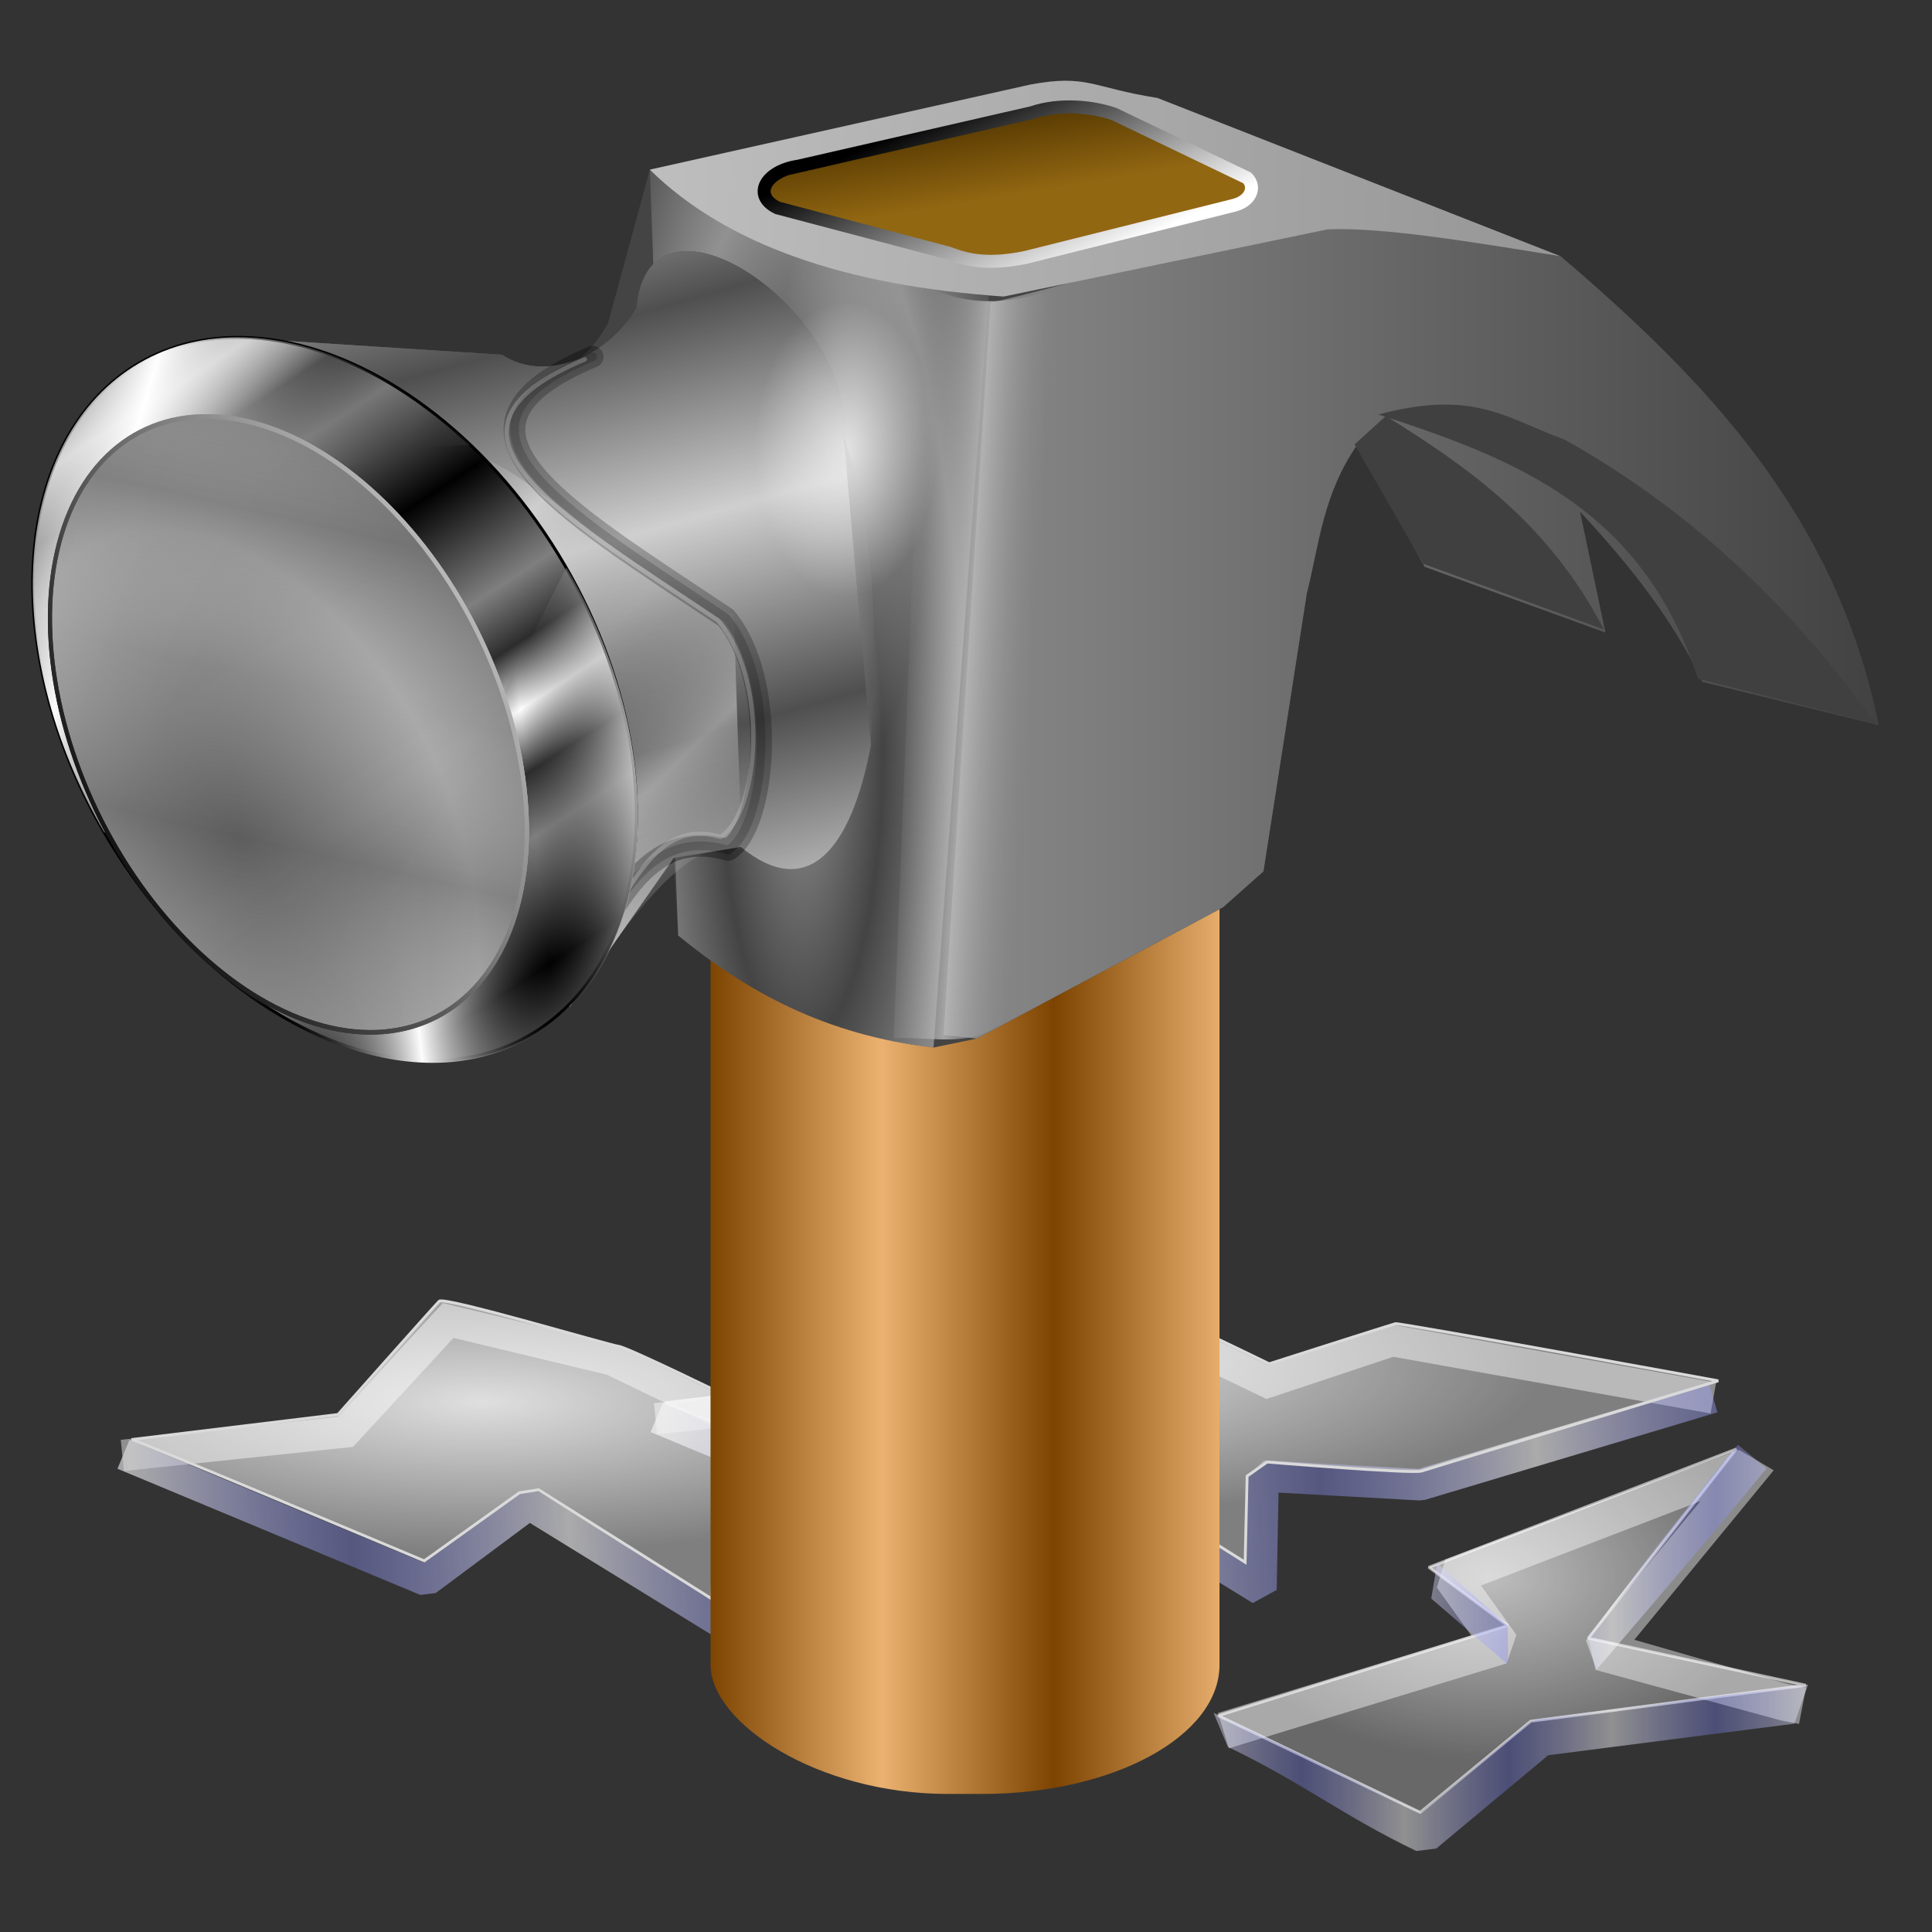 <?xml version="1.0" encoding="UTF-8" standalone="no"?>
<!-- Created with Inkscape (http://www.inkscape.org/) -->

<svg
   xmlns:dc="http://purl.org/dc/elements/1.1/"
   xmlns:cc="http://creativecommons.org/ns#"
   xmlns:rdf="http://www.w3.org/1999/02/22-rdf-syntax-ns#"
   xmlns:svg="http://www.w3.org/2000/svg"
   xmlns="http://www.w3.org/2000/svg"
   xmlns:xlink="http://www.w3.org/1999/xlink"
   xmlns:sodipodi="http://sodipodi.sourceforge.net/DTD/sodipodi-0.dtd"
   xmlns:inkscape="http://www.inkscape.org/namespaces/inkscape"
   id="svg2"
   sodipodi:version="0.32"
   inkscape:version="0.92.5 (2060ec1f9f, 2020-04-08)"
   width="256"
   height="256"
   version="1.0"
   sodipodi:docname="My fine tuning tool for windows.svg"
   inkscape:output_extension="org.inkscape.output.svg.inkscape">
  <rect width="100%" height="100%" fill="#333333" stroke="none"/>
  <defs
     id="defs5">
    <linearGradient
       inkscape:collect="always"
       id="linearGradient915">
      <stop
         style="stop-color:#bebebe;stop-opacity:1;"
         offset="0"
         id="stop911" />
      <stop
         style="stop-color:#969696;stop-opacity:1"
         offset="1"
         id="stop913" />
    </linearGradient>
    <linearGradient
       inkscape:collect="always"
       id="linearGradient907">
      <stop
         style="stop-color:#898989;stop-opacity:1;"
         offset="0"
         id="stop903" />
      <stop
         style="stop-color:#424242;stop-opacity:1"
         offset="1"
         id="stop905" />
    </linearGradient>
    <linearGradient
       inkscape:collect="always"
       id="linearGradient930">
      <stop
         style="stop-color:#bfbfbf;stop-opacity:0.782"
         offset="0"
         id="stop926" />
      <stop
         style="stop-color:#898989;stop-opacity:0;"
         offset="1"
         id="stop928" />
    </linearGradient>
    <linearGradient
       id="linearGradient3358">
      <stop
         style="stop-color:#7d4300;stop-opacity:1"
         offset="0"
         id="stop3360" />
      <stop
         style="stop-color:#eab170;stop-opacity:1"
         offset="1"
         id="stop3362" />
    </linearGradient>
    <linearGradient
       id="linearGradient3340">
      <stop
         style="stop-color:#513500;stop-opacity:1"
         offset="0"
         id="stop3342" />
      <stop
         style="stop-color:#926712;stop-opacity:1"
         offset="1"
         id="stop3344" />
    </linearGradient>
    <linearGradient
       id="linearGradient3332">
      <stop
         style="stop-color:#000000;stop-opacity:1;"
         offset="0"
         id="stop3334" />
      <stop
         style="stop-color:#ffffff;stop-opacity:1;"
         offset="1"
         id="stop3336" />
    </linearGradient>
    <linearGradient
       id="linearGradient3314">
      <stop
         style="stop-color:#ffffff;stop-opacity:0.754;"
         offset="0"
         id="stop3316" />
      <stop
         style="stop-color:#ffffff;stop-opacity:0;"
         offset="1"
         id="stop3318" />
    </linearGradient>
    <linearGradient
       id="linearGradient3304">
      <stop
         style="stop-color:#4f4f4f;stop-opacity:1;"
         offset="0"
         id="stop3306" />
      <stop
         style="stop-color:#cfcfcf;stop-opacity:1;"
         offset="1"
         id="stop3308" />
    </linearGradient>
    <linearGradient
       id="linearGradient3294">
      <stop
         style="stop-color:#ffffff;stop-opacity:0;"
         offset="0"
         id="stop3296" />
      <stop
         style="stop-color:#a0a0a0;stop-opacity:0.563;"
         offset="1"
         id="stop3298" />
    </linearGradient>
    <linearGradient
       id="linearGradient3276">
      <stop
         id="stop3278"
         offset="0"
         style="stop-color:#ffffff;stop-opacity:0.413;" />
      <stop
         id="stop3280"
         offset="1"
         style="stop-color:#ffffff;stop-opacity:0;" />
    </linearGradient>
    <linearGradient
       id="linearGradient3266">
      <stop
         style="stop-color:#ffffff;stop-opacity:0.413;"
         offset="0"
         id="stop3268" />
      <stop
         style="stop-color:#ffffff;stop-opacity:0;"
         offset="1"
         id="stop3270" />
    </linearGradient>
    <linearGradient
       id="linearGradient3248">
      <stop
         style="stop-color:#656565;stop-opacity:0;"
         offset="0"
         id="stop3250" />
      <stop
         style="stop-color:#ffffff;stop-opacity:0.754;"
         offset="1"
         id="stop3252" />
    </linearGradient>
    <linearGradient
       id="linearGradient3209">
      <stop
         id="stop3211"
         offset="0"
         style="stop-color:#5d5d5d;stop-opacity:0.444;" />
      <stop
         id="stop3213"
         offset="1"
         style="stop-color:#aaaaaa;stop-opacity:0;" />
    </linearGradient>
    <linearGradient
       id="linearGradient3188">
      <stop
         id="stop3194"
         offset="0"
         style="stop-color:#2c2c2c;stop-opacity:0;" />
      <stop
         id="stop3196"
         offset="1"
         style="stop-color:#ffffff;stop-opacity:1;" />
    </linearGradient>
    <linearGradient
       id="linearGradient3178">
      <stop
         style="stop-color:#000000;stop-opacity:1;"
         offset="0"
         id="stop3180" />
      <stop
         style="stop-color:#d3d3d3;stop-opacity:1;"
         offset="1"
         id="stop3182" />
    </linearGradient>
    <linearGradient
       id="linearGradient3170">
      <stop
         style="stop-color:#5d5d5d;stop-opacity:1;"
         offset="0"
         id="stop3172" />
      <stop
         style="stop-color:#aaaaaa;stop-opacity:1;"
         offset="1"
         id="stop3174" />
    </linearGradient>
    <linearGradient
       id="linearGradient3158">
      <stop
         style="stop-color:#000000;stop-opacity:1;"
         offset="0"
         id="stop3160" />
      <stop
         id="stop3166"
         offset="0.5"
         style="stop-color:#7f7f7f;stop-opacity:1;" />
      <stop
         style="stop-color:#2c2c2c;stop-opacity:1;"
         offset="0.75"
         id="stop3168" />
      <stop
         style="stop-color:#ffffff;stop-opacity:1;"
         offset="1"
         id="stop3162" />
    </linearGradient>
    <inkscape:perspective
       sodipodi:type="inkscape:persp3d"
       inkscape:vp_x="0 : 526.18109 : 1"
       inkscape:vp_y="0 : 1000 : 0"
       inkscape:vp_z="744.09448 : 526.18109 : 1"
       inkscape:persp3d-origin="372.04724 : 350.78739 : 1"
       id="perspective9" />
    <linearGradient
       inkscape:collect="always"
       xlink:href="#linearGradient3358"
       id="linearGradient3393"
       gradientUnits="userSpaceOnUse"
       spreadMethod="reflect"
       x1="252.886"
       y1="281.035"
       x2="292.728"
       y2="281.035"
       gradientTransform="matrix(0.574,0,0,0.574,-5.493,5.01)" />
    <linearGradient
       inkscape:collect="always"
       xlink:href="#linearGradient3294"
       id="linearGradient3395"
       gradientUnits="userSpaceOnUse"
       spreadMethod="reflect"
       x1="128.056"
       y1="57.113"
       x2="164.931"
       y2="131.209"
       gradientTransform="matrix(0.574,0,0,0.574,-5.493,5.01)" />
    <radialGradient
       inkscape:collect="always"
       xlink:href="#linearGradient3276"
       id="radialGradient3397"
       gradientUnits="userSpaceOnUse"
       gradientTransform="matrix(0.274,-1.309805e-8,4.7470747e-8,0.991,54.183,-50.049)"
       spreadMethod="pad"
       cx="211.436"
       cy="114.397"
       fx="211.436"
       fy="114.397"
       r="39.146" />
    <radialGradient
       inkscape:collect="always"
       xlink:href="#linearGradient3266"
       id="radialGradient3399"
       gradientUnits="userSpaceOnUse"
       gradientTransform="matrix(0.274,-1.309805e-8,4.7470747e-8,0.991,54.183,-50.049)"
       spreadMethod="reflect"
       cx="189.957"
       cy="151.002"
       fx="189.957"
       fy="151.002"
       r="39.146" />
    <linearGradient
       inkscape:collect="always"
       xlink:href="#linearGradient3304"
       id="linearGradient3401"
       gradientUnits="userSpaceOnUse"
       spreadMethod="reflect"
       x1="135.951"
       y1="69.676"
       x2="149.269"
       y2="116.664"
       gradientTransform="matrix(0.574,0,0,0.574,-5.493,5.01)" />
    <radialGradient
       inkscape:collect="always"
       xlink:href="#linearGradient3314"
       id="radialGradient3403"
       gradientUnits="userSpaceOnUse"
       gradientTransform="matrix(0.574,0,0,0.926,-8.603,-32.938)"
       cx="210.241"
       cy="99.831"
       fx="210.241"
       fy="99.831"
       r="21.084" />
    <linearGradient
       inkscape:collect="always"
       xlink:href="#linearGradient3248"
       id="linearGradient3405"
       gradientUnits="userSpaceOnUse"
       spreadMethod="reflect"
       x1="157.431"
       y1="129.965"
       x2="180.155"
       y2="153.413" />
    <linearGradient
       inkscape:collect="always"
       xlink:href="#linearGradient3340"
       id="linearGradient3407"
       gradientUnits="userSpaceOnUse"
       x1="242.34"
       y1="15.827"
       x2="245.68"
       y2="36.012"
       gradientTransform="matrix(0.574,0,0,0.574,-5.493,5.01)" />
    <linearGradient
       inkscape:collect="always"
       xlink:href="#linearGradient3332"
       id="linearGradient3409"
       gradientUnits="userSpaceOnUse"
       x1="212.778"
       y1="23.605"
       x2="233.013"
       y2="65.827"
       gradientTransform="matrix(0.574,0,0,0.574,-5.493,5.01)" />
    <linearGradient
       inkscape:collect="always"
       xlink:href="#linearGradient3304"
       id="linearGradient3411"
       gradientUnits="userSpaceOnUse"
       spreadMethod="reflect"
       x1="135.951"
       y1="69.676"
       x2="149.269"
       y2="116.664"
       gradientTransform="matrix(0.574,0,0,0.574,-5.493,5.01)" />
    <linearGradient
       inkscape:collect="always"
       xlink:href="#linearGradient3158"
       id="linearGradient3413"
       gradientUnits="userSpaceOnUse"
       spreadMethod="reflect"
       x1="124.822"
       y1="116.929"
       x2="127.478"
       y2="169.752" />
    <linearGradient
       inkscape:collect="always"
       xlink:href="#linearGradient3188"
       id="linearGradient3415"
       gradientUnits="userSpaceOnUse"
       spreadMethod="reflect"
       x1="127.441"
       y1="108.993"
       x2="84.854"
       y2="64.001" />
    <linearGradient
       inkscape:collect="always"
       xlink:href="#linearGradient3188"
       id="linearGradient3417"
       gradientUnits="userSpaceOnUse"
       gradientTransform="rotate(149.827,-22.837,122.83)"
       spreadMethod="reflect"
       x1="137.854"
       y1="83.536"
       x2="108.935"
       y2="70.822" />
    <radialGradient
       inkscape:collect="always"
       xlink:href="#linearGradient3170"
       id="radialGradient3419"
       gradientUnits="userSpaceOnUse"
       gradientTransform="matrix(1,0,0,1.457,0,-66.887)"
       spreadMethod="reflect"
       cx="57.588"
       cy="158.512"
       fx="57.588"
       fy="158.512"
       r="61.801" />
    <linearGradient
       inkscape:collect="always"
       xlink:href="#linearGradient3178"
       id="linearGradient3421"
       gradientUnits="userSpaceOnUse"
       x1="25.11"
       y1="146.319"
       x2="149.236"
       y2="146.319" />
    <linearGradient
       inkscape:collect="always"
       xlink:href="#linearGradient3209"
       id="linearGradient3423"
       gradientUnits="userSpaceOnUse"
       spreadMethod="reflect"
       x1="53.63"
       y1="159.008"
       x2="83.843"
       y2="127.927" />
    <linearGradient
       inkscape:collect="always"
       xlink:href="#linearGradient3178"
       id="linearGradient3425"
       gradientUnits="userSpaceOnUse"
       x1="8.679"
       y1="142.858"
       x2="169.977"
       y2="133.525" />
    <linearGradient
       inkscape:collect="always"
       xlink:href="#linearGradient930"
       id="linearGradient932"
       x1="128.19"
       y1="86.576"
       x2="137.262"
       y2="87.148"
       gradientUnits="userSpaceOnUse"
       spreadMethod="reflect" />
    <linearGradient
       inkscape:collect="always"
       xlink:href="#linearGradient907"
       id="linearGradient909"
       x1="125.027"
       y1="83.351"
       x2="248.921"
       y2="83.351"
       gradientUnits="userSpaceOnUse" />
    <linearGradient
       inkscape:collect="always"
       xlink:href="#linearGradient915"
       id="linearGradient917"
       x1="86.104"
       y1="20.992"
       x2="206.783"
       y2="24.997"
       gradientUnits="userSpaceOnUse" />
    <linearGradient
       id="linearGradient882"
       inkscape:collect="always">
      <stop
         id="stop878"
         offset="0"
         style="stop-color:#ffffff;stop-opacity:1" />
      <stop
         id="stop880"
         offset="1"
         style="stop-color:#7f84f7;stop-opacity:0.749" />
    </linearGradient>
    <linearGradient
       id="linearGradient872"
       inkscape:collect="always">
      <stop
         id="stop868"
         offset="0"
         style="stop-color:#ffffff;stop-opacity:0.682" />
      <stop
         id="stop870"
         offset="1"
         style="stop-color:#ffffff;stop-opacity:0.257" />
    </linearGradient>
    <linearGradient
       id="linearGradient836"
       inkscape:collect="always">
      <stop
         id="stop832"
         offset="0"
         style="stop-color:#ffffff;stop-opacity:0.844" />
      <stop
         id="stop834"
         offset="1"
         style="stop-color:#ffffff;stop-opacity:0.374" />
    </linearGradient>
    <linearGradient
       id="linearGradient822"
       inkscape:collect="always">
      <stop
         id="stop818"
         offset="0"
         style="stop-color:#d6d6d6;stop-opacity:0.732" />
      <stop
         id="stop820"
         offset="1"
         style="stop-color:#8f93fa;stop-opacity:0.384" />
    </linearGradient>
    <linearGradient
       spreadMethod="reflect"
       gradientUnits="userSpaceOnUse"
       y2="277.221"
       x2="14.053"
       y1="277.603"
       x1="6.432"
       id="linearGradient824"
       xlink:href="#linearGradient822"
       inkscape:collect="always" />
    <radialGradient
       gradientUnits="userSpaceOnUse"
       gradientTransform="matrix(1,0,0,0.287,0,196.024)"
       r="18.476"
       fy="268.376"
       fx="18.646"
       cy="268.376"
       cx="18.646"
       id="radialGradient838"
       xlink:href="#linearGradient836"
       inkscape:collect="always" />
    <radialGradient
       gradientUnits="userSpaceOnUse"
       gradientTransform="matrix(3.78,0,0,2.424,-19.035,-422.587)"
       r="10.004"
       fy="260.779"
       fx="51.293"
       cy="260.779"
       cx="51.293"
       id="radialGradient874"
       xlink:href="#linearGradient872"
       inkscape:collect="always" />
    <linearGradient
       gradientTransform="matrix(3.78,0,0,3.78,-16.205,-852.682)"
       spreadMethod="reflect"
       gradientUnits="userSpaceOnUse"
       y2="283.53"
       x2="43.998"
       y1="283.53"
       x1="40.368"
       id="linearGradient884"
       xlink:href="#linearGradient882"
       inkscape:collect="always" />
    <linearGradient
       inkscape:collect="always"
       xlink:href="#linearGradient822"
       id="linearGradient1049"
       gradientUnits="userSpaceOnUse"
       x1="6.432"
       y1="277.603"
       x2="14.053"
       y2="277.221"
       spreadMethod="reflect" />
    <radialGradient
       inkscape:collect="always"
       xlink:href="#linearGradient836"
       id="radialGradient1051"
       gradientUnits="userSpaceOnUse"
       gradientTransform="matrix(1,0,0,0.287,0,196.024)"
       cx="18.646"
       cy="268.376"
       fx="18.646"
       fy="268.376"
       r="18.476" />
  </defs>
  <sodipodi:namedview
     inkscape:window-height="1056"
     inkscape:window-width="1920"
     inkscape:pageshadow="2"
     inkscape:pageopacity="0"
     guidetolerance="10.0"
     gridtolerance="10.0"
     objecttolerance="10.0"
     borderopacity="1.0"
     bordercolor="#666666"
     pagecolor="#ff0000"
     id="base"
     showgrid="false"
     inkscape:zoom="3.4960938"
     inkscape:cx="128"
     inkscape:cy="128"
     inkscape:window-x="0"
     inkscape:window-y="0"
     inkscape:current-layer="svg2"
     inkscape:snap-to-guides="false"
     inkscape:snap-grids="false"
     inkscape:snap-others="false"
     inkscape:object-nodes="false"
     inkscape:snap-nodes="false"
     inkscape:snap-global="false"
     inkscape:window-maximized="1" />
  <g
     transform="matrix(3.78,0,0,3.78,64.037,-851.232)"
     id="g1047">
    <path
       style="color:#000000;font-style:normal;font-variant:normal;font-weight:normal;font-stretch:normal;font-size:medium;line-height:normal;font-family:sans-serif;font-variant-ligatures:normal;font-variant-position:normal;font-variant-caps:normal;font-variant-numeric:normal;font-variant-alternates:normal;font-feature-settings:normal;text-indent:0;text-align:start;text-decoration:none;text-decoration-line:none;text-decoration-style:solid;text-decoration-color:#000000;letter-spacing:normal;word-spacing:normal;text-transform:none;writing-mode:lr-tb;direction:ltr;text-orientation:mixed;dominant-baseline:auto;baseline-shift:baseline;text-anchor:start;white-space:normal;shape-padding:0;clip-rule:nonzero;display:inline;overflow:visible;visibility:visible;opacity:1;isolation:auto;mix-blend-mode:normal;color-interpolation:sRGB;color-interpolation-filters:linearRGB;solid-color:#000000;solid-opacity:1;vector-effect:none;fill:#d6d6d6;fill-opacity:0.564;fill-rule:nonzero;stroke:none;stroke-width:1.1;stroke-linecap:square;stroke-linejoin:miter;stroke-miterlimit:4;stroke-dasharray:none;stroke-dashoffset:0;stroke-opacity:1;color-rendering:auto;image-rendering:auto;shape-rendering:auto;text-rendering:auto;enable-background:accumulate"
       d="m 17.275,269.586 -3.678,3.99 -7.068,0.744 -0.547,0.059 0.113,1.094 0.549,-0.059 7.48,-0.787 3.521,-3.82 5.373,1.289 4.436,2.139 4.443,-1.48 10.584,1.889 0.541,0.098 0.193,-1.082 -0.541,-0.098 -10.859,-1.939 -4.285,1.43 -4.141,-1.996 z"
       id="path1041"
       inkscape:connector-curvature="0" />
    <path
       style="color:#000000;font-style:normal;font-variant:normal;font-weight:normal;font-stretch:normal;font-size:medium;line-height:normal;font-family:sans-serif;font-variant-ligatures:normal;font-variant-position:normal;font-variant-caps:normal;font-variant-numeric:normal;font-variant-alternates:normal;font-feature-settings:normal;text-indent:0;text-align:start;text-decoration:none;text-decoration-line:none;text-decoration-style:solid;text-decoration-color:#000000;letter-spacing:normal;word-spacing:normal;text-transform:none;writing-mode:lr-tb;direction:ltr;text-orientation:mixed;dominant-baseline:auto;baseline-shift:baseline;text-anchor:start;white-space:normal;shape-padding:0;clip-rule:nonzero;display:inline;overflow:visible;visibility:visible;opacity:1;isolation:auto;mix-blend-mode:normal;color-interpolation:sRGB;color-interpolation-filters:linearRGB;solid-color:#000000;solid-opacity:1;vector-effect:none;fill:url(#linearGradient1049);fill-opacity:1;fill-rule:nonzero;stroke:none;stroke-width:1.1;stroke-linecap:square;stroke-linejoin:bevel;stroke-miterlimit:4;stroke-dasharray:none;stroke-dashoffset:0;stroke-opacity:1;color-rendering:auto;image-rendering:auto;shape-rendering:auto;text-rendering:auto;enable-background:accumulate"
       d="m 42.949,273.646 -0.527,0.158 -9.633,2.883 -5.418,-0.301 -0.582,0.539 -0.059,3.02 -6.148,-3.785 -0.617,0.027 -3.348,2.494 -9.82,-4.092 -0.508,-0.211 -0.422,1.016 0.508,0.211 10.107,4.211 0.541,-0.066 3.301,-2.457 6.65,4.094 0.838,-0.459 0.066,-3.412 4.943,0.275 0.189,-0.021 9.725,-2.91 0.527,-0.158 z"
       id="path1043"
       inkscape:connector-curvature="0" />
    <path
       style="fill:url(#radialGradient1051);fill-opacity:1;stroke:#dadada;stroke-width:0.1;stroke-linecap:butt;stroke-linejoin:miter;stroke-miterlimit:4;stroke-dasharray:none;stroke-opacity:1"
       d="m 6.36,274.37 c 0.141,0 10.261,4.252 10.261,4.252 l 3.338,-2.389 0.668,-0.105 6.079,3.83 0.07,-3.022 0.703,-0.492 c 0,0 5.095,0.422 5.411,0.316 0.316,-0.105 10.401,-3.163 10.401,-3.163 0,0 -11.174,-2.038 -11.315,-2.003 -0.141,0.035 -4.428,1.406 -4.428,1.406 0,0 -3.795,-1.862 -4.111,-1.898 -0.316,-0.035 -6.114,-1.757 -6.29,-1.581 -0.176,0.176 -3.549,3.971 -3.549,3.971 z"
       id="path1045"
       inkscape:connector-curvature="0"
       sodipodi:nodetypes="ccccccccccccccc" />
  </g>
  <g
     id="g843"
     transform="matrix(3.78,0,0,3.78,-6.613,-846.37)">
    <path
       inkscape:connector-curvature="0"
       id="path816"
       d="m 17.275,269.586 -3.678,3.99 -7.068,0.744 -0.547,0.059 0.113,1.094 0.549,-0.059 7.48,-0.787 3.521,-3.82 5.373,1.289 4.436,2.139 4.443,-1.48 10.584,1.889 0.541,0.098 0.193,-1.082 -0.541,-0.098 -10.859,-1.939 -4.285,1.43 -4.141,-1.996 z"
       style="color:#000000;font-style:normal;font-variant:normal;font-weight:normal;font-stretch:normal;font-size:medium;line-height:normal;font-family:sans-serif;font-variant-ligatures:normal;font-variant-position:normal;font-variant-caps:normal;font-variant-numeric:normal;font-variant-alternates:normal;font-feature-settings:normal;text-indent:0;text-align:start;text-decoration:none;text-decoration-line:none;text-decoration-style:solid;text-decoration-color:#000000;letter-spacing:normal;word-spacing:normal;text-transform:none;writing-mode:lr-tb;direction:ltr;text-orientation:mixed;dominant-baseline:auto;baseline-shift:baseline;text-anchor:start;white-space:normal;shape-padding:0;clip-rule:nonzero;display:inline;overflow:visible;visibility:visible;opacity:1;isolation:auto;mix-blend-mode:normal;color-interpolation:sRGB;color-interpolation-filters:linearRGB;solid-color:#000000;solid-opacity:1;vector-effect:none;fill:#d6d6d6;fill-opacity:0.564;fill-rule:nonzero;stroke:none;stroke-width:1.1;stroke-linecap:square;stroke-linejoin:miter;stroke-miterlimit:4;stroke-dasharray:none;stroke-dashoffset:0;stroke-opacity:1;color-rendering:auto;image-rendering:auto;shape-rendering:auto;text-rendering:auto;enable-background:accumulate" />
    <path
       inkscape:connector-curvature="0"
       id="path814"
       d="m 42.949,273.646 -0.527,0.158 -9.633,2.883 -5.418,-0.301 -0.582,0.539 -0.059,3.02 -6.148,-3.785 -0.617,0.027 -3.348,2.494 -9.82,-4.092 -0.508,-0.211 -0.422,1.016 0.508,0.211 10.107,4.211 0.541,-0.066 3.301,-2.457 6.65,4.094 0.838,-0.459 0.066,-3.412 4.943,0.275 0.189,-0.021 9.725,-2.91 0.527,-0.158 z"
       style="color:#000000;font-style:normal;font-variant:normal;font-weight:normal;font-stretch:normal;font-size:medium;line-height:normal;font-family:sans-serif;font-variant-ligatures:normal;font-variant-position:normal;font-variant-caps:normal;font-variant-numeric:normal;font-variant-alternates:normal;font-feature-settings:normal;text-indent:0;text-align:start;text-decoration:none;text-decoration-line:none;text-decoration-style:solid;text-decoration-color:#000000;letter-spacing:normal;word-spacing:normal;text-transform:none;writing-mode:lr-tb;direction:ltr;text-orientation:mixed;dominant-baseline:auto;baseline-shift:baseline;text-anchor:start;white-space:normal;shape-padding:0;clip-rule:nonzero;display:inline;overflow:visible;visibility:visible;opacity:1;isolation:auto;mix-blend-mode:normal;color-interpolation:sRGB;color-interpolation-filters:linearRGB;solid-color:#000000;solid-opacity:1;vector-effect:none;fill:url(#linearGradient824);fill-opacity:1;fill-rule:nonzero;stroke:none;stroke-width:1.1;stroke-linecap:square;stroke-linejoin:bevel;stroke-miterlimit:4;stroke-dasharray:none;stroke-dashoffset:0;stroke-opacity:1;color-rendering:auto;image-rendering:auto;shape-rendering:auto;text-rendering:auto;enable-background:accumulate" />
    <path
       sodipodi:nodetypes="ccccccccccccccc"
       inkscape:connector-curvature="0"
       id="path830"
       d="m 6.36,274.37 c 0.141,0 10.261,4.252 10.261,4.252 l 3.338,-2.389 0.668,-0.105 6.079,3.83 0.07,-3.022 0.703,-0.492 c 0,0 5.095,0.422 5.411,0.316 0.316,-0.105 10.401,-3.163 10.401,-3.163 0,0 -11.174,-2.038 -11.315,-2.003 -0.141,0.035 -4.428,1.406 -4.428,1.406 0,0 -3.795,-1.862 -4.111,-1.898 -0.316,-0.035 -6.114,-1.757 -6.29,-1.581 -0.176,0.176 -3.549,3.971 -3.549,3.971 z"
       style="fill:url(#radialGradient838);fill-opacity:1;stroke:#dadada;stroke-width:0.1;stroke-linecap:butt;stroke-linejoin:miter;stroke-miterlimit:4;stroke-dasharray:none;stroke-opacity:1" />
  </g>
  <g
     id="g1039"
     transform="translate(22.311,-0.572)">
    <path
       sodipodi:nodetypes="ccccccccccccccccccccc"
       inkscape:connector-curvature="0"
       id="path864"
       d="m 208.127,192.69 -38.934,14.522 -1.115,3.728 4.555,6.341 -31.203,9.537 -2.347,0.716 1.439,4.702 2.347,-0.723 34.473,-10.541 1.277,-3.78 -4.695,-6.533 29.07,-11.176 -15.162,18.433 1.432,3.971 24.395,6.65 2.406,0.465 0.938,-4.82 -2.414,-0.472 -20.343,-5.86 18.469,-22.456 z"
       style="color:#000000;font-style:normal;font-variant:normal;font-weight:normal;font-stretch:normal;font-size:medium;line-height:normal;font-family:sans-serif;font-variant-ligatures:normal;font-variant-position:normal;font-variant-caps:normal;font-variant-numeric:normal;font-variant-alternates:normal;font-feature-settings:normal;text-indent:0;text-align:start;text-decoration:none;text-decoration-line:none;text-decoration-style:solid;text-decoration-color:#000000;letter-spacing:normal;word-spacing:normal;text-transform:none;writing-mode:lr-tb;direction:ltr;text-orientation:mixed;dominant-baseline:auto;baseline-shift:baseline;text-anchor:start;white-space:normal;shape-padding:0;clip-rule:nonzero;display:inline;overflow:visible;visibility:visible;opacity:1;isolation:auto;mix-blend-mode:normal;color-interpolation:sRGB;color-interpolation-filters:linearRGB;solid-color:#000000;solid-opacity:1;vector-effect:none;fill:#ffffff;fill-opacity:0.43;fill-rule:nonzero;stroke:none;stroke-width:4.913;stroke-linecap:square;stroke-linejoin:bevel;stroke-miterlimit:4;stroke-dasharray:none;stroke-dashoffset:0;stroke-opacity:1;color-rendering:auto;image-rendering:auto;shape-rendering:auto;text-rendering:auto;enable-background:accumulate" />
    <path
       style="fill:url(#radialGradient874);fill-opacity:1;stroke:#ffffff;stroke-width:0.378;stroke-linecap:square;stroke-linejoin:bevel;stroke-miterlimit:4;stroke-dasharray:none;stroke-opacity:0.598"
       d="m 139.094,227.901 26.782,12.821 14.647,-12.082 36.455,-4.766 -28.825,-6.234 19.606,-25.068 -40.743,15.67 10.412,7.722 z"
       id="path866"
       inkscape:connector-curvature="0"
       sodipodi:nodetypes="ccccccccc" />
    <path
       sodipodi:nodetypes="cccccccccccccccccccccccc"
       inkscape:connector-curvature="0"
       id="path876"
       d="m 207.968,192.018 -1.558,1.897 c -7.544,9.183 -18.289,23.601 -18.289,23.601 l 1.003,4.429 c 0,0 13.533,-15.729 21.08,-24.907 l 1.565,-1.897 z m -39.84,15.701 -0.792,4.67 10.166,8.759 -0.037,-5.17 z m 49.141,16.063 c 0,0 -23.849,3.055 -35.773,4.584 l -1.255,0.554 -14.181,11.811 -25.357,-12.143 -2.215,-1.063 1.897,4.519 c 9.675,4.612 15.314,9.168 24.98,13.796 l 2.635,-0.325 14.83,-12.365 32.628,-4.186 z"
       style="color:#000000;font-style:normal;font-variant:normal;font-weight:normal;font-stretch:normal;font-size:medium;line-height:normal;font-family:sans-serif;font-variant-ligatures:normal;font-variant-position:normal;font-variant-caps:normal;font-variant-numeric:normal;font-variant-alternates:normal;font-feature-settings:normal;text-indent:0;text-align:start;text-decoration:none;text-decoration-line:none;text-decoration-style:solid;text-decoration-color:#000000;letter-spacing:normal;word-spacing:normal;text-transform:none;writing-mode:lr-tb;direction:ltr;text-orientation:mixed;dominant-baseline:auto;baseline-shift:baseline;text-anchor:start;white-space:normal;shape-padding:0;clip-rule:nonzero;display:inline;overflow:visible;visibility:visible;opacity:1;isolation:auto;mix-blend-mode:normal;color-interpolation:sRGB;color-interpolation-filters:linearRGB;solid-color:#000000;solid-opacity:1;vector-effect:none;fill:url(#linearGradient884);fill-opacity:0.458;fill-rule:nonzero;stroke:none;stroke-width:4.913;stroke-linecap:square;stroke-linejoin:bevel;stroke-miterlimit:4;stroke-dasharray:none;stroke-dashoffset:0;stroke-opacity:1;color-rendering:auto;image-rendering:auto;shape-rendering:auto;text-rendering:auto;enable-background:accumulate" />
  </g>
  <rect
     style="opacity:1;fill:url(#linearGradient3393);fill-opacity:1;stroke:none;stroke-width:1.721;stroke-linecap:round;stroke-linejoin:round;stroke-miterlimit:4;stroke-dasharray:none;stroke-opacity:1"
     id="rect3356"
     width="67.437"
     height="142.926"
     x="94.153"
     y="94.781"
     ry="17.111"
     rx="31.454" />
  <path
     inkscape:connector-curvature="0"
     style="fill:#444444;fill-opacity:1;fill-rule:evenodd;stroke:none;stroke-width:0.574px;stroke-linecap:butt;stroke-linejoin:miter;stroke-opacity:1"
     d="m 29.612,44.638 36.907,2.372 c 6.087,3.955 10.594,1.905 14.046,-4.154 l 5.539,-20.377 50.447,-11.277 c 7.55,-1.393 8.104,0.41 16.816,1.781 l 53.415,20.97 c 19.178,16.364 36.504,34.295 42.139,62.12 l -23.344,-5.737 c -3.649,-7.811 -9.416,-15.268 -16.222,-22.553 l 3.363,16.025 -23.938,-8.705 -8.902,-16.222 c -4.595,6.594 -5.065,13.189 -6.726,19.783 l -5.737,36.797 -5.341,4.748 -32.642,17.409 -5.737,1.187 c -14.294,-1.627 -24.787,-7.435 -33.829,-14.838 l -0.594,-10.287 -13.81,19.74 z"
     id="path3244"
     sodipodi:nodetypes="cccccccccccccccccccccc" />
  <path
     inkscape:connector-curvature="0"
     sodipodi:nodetypes="ccccccccc"
     id="path3284"
     d="m 29.612,44.638 36.907,2.372 C 72.606,50.965 80.915,46.841 84.367,40.782 85.815,22.966 112.679,40.203 111.804,57.781 l 3.594,40.932 c -2.543,13.58 -8.197,20.905 -17.24,13.503 l -8.888,1.463 -13.81,19.74 C 89.374,82.902 70.959,55.552 29.612,44.638 Z"
     style="fill:url(#linearGradient3395);fill-opacity:1;fill-rule:evenodd;stroke:none;stroke-width:0.574px;stroke-linecap:butt;stroke-linejoin:miter;stroke-opacity:1" />
  <path
     inkscape:connector-curvature="0"
     style="fill:url(#radialGradient3397);fill-opacity:1;fill-rule:evenodd;stroke:none;stroke-width:0.574px;stroke-linecap:butt;stroke-linejoin:miter;stroke-opacity:1"
     d="m 86.104,22.478 c 10.192,7.622 21.995,14.553 44.918,16.718 l -7.329,99.608 c -14.294,-1.627 -24.787,-7.435 -33.829,-14.838 z"
     id="path3274"
     sodipodi:nodetypes="ccccc" />
  <path
     inkscape:connector-curvature="0"
     sodipodi:nodetypes="ccccc"
     id="path3264"
     d="m 86.104,22.478 c 10.192,7.622 21.995,14.553 44.918,16.718 l -7.329,99.608 c -14.294,-1.627 -24.787,-7.435 -33.829,-14.838 z"
     style="fill:url(#radialGradient3399);fill-opacity:1;fill-rule:evenodd;stroke:none;stroke-width:0.574px;stroke-linecap:butt;stroke-linejoin:miter;stroke-opacity:1" />
  <path
     inkscape:connector-curvature="0"
     style="fill:#4f4f4f;fill-opacity:1;fill-rule:evenodd;stroke:none;stroke-width:0.574px;stroke-linecap:butt;stroke-linejoin:miter;stroke-opacity:1"
     d="m 29.612,44.638 36.907,2.372 C 72.606,50.965 80.915,46.841 84.367,40.782 85.815,22.966 112.679,40.203 111.804,57.781 l 3.594,40.932 c -2.543,13.58 -8.197,20.905 -17.24,13.503 l -8.888,1.463 -13.81,19.74 C 89.374,82.902 70.959,55.552 29.612,44.638 Z"
     id="path3300"
     sodipodi:nodetypes="ccccccccc" />
  <path
     inkscape:connector-curvature="0"
     sodipodi:nodetypes="ccccccccc"
     id="path3302"
     d="m 29.612,44.638 36.907,2.372 C 72.606,50.965 80.915,46.841 84.367,40.782 85.815,22.966 112.679,40.203 111.804,57.781 l 3.594,40.932 c -2.543,13.58 -8.197,20.905 -17.24,13.503 l -8.888,1.463 -13.81,19.74 C 89.374,82.902 70.959,55.552 29.612,44.638 Z"
     style="fill:url(#linearGradient3401);fill-opacity:1;fill-rule:evenodd;stroke:none;stroke-width:0.574px;stroke-linecap:butt;stroke-linejoin:miter;stroke-opacity:1" />
  <path
     inkscape:connector-curvature="0"
     sodipodi:nodetypes="ccccccccccccccc"
     id="path3256"
     d="m 131.253,40.086 c 7.55,-1.393 42.286,-12.251 50.998,-10.881 l 24.531,4.748 c 19.178,16.364 36.504,34.295 42.139,62.12 l -23.344,-5.737 c -3.649,-7.811 -9.416,-15.268 -16.222,-22.553 l 3.363,16.025 -23.938,-8.705 -8.902,-16.222 c -4.595,6.594 -5.065,13.189 -6.726,19.783 l -5.737,36.797 -5.341,4.748 -32.642,17.409 -4.402,-0.481 z"
     style="fill:url(#linearGradient909);fill-opacity:1;fill-rule:evenodd;stroke:none;stroke-width:0.574px;stroke-linecap:butt;stroke-linejoin:miter;stroke-opacity:1" />
  <path
     inkscape:connector-curvature="0"
     sodipodi:nodetypes="ccccccc"
     id="path3258"
     d="m 86.104,22.478 50.447,-11.277 c 7.55,-1.393 8.104,0.41 16.816,1.781 l 53.415,20.97 c -11.669,-1.878 -23.577,-3.875 -30.862,-3.561 L 132.991,39.294 C 111.88,37.866 96.137,32.348 86.104,22.478 Z"
     style="fill:url(#linearGradient917);fill-opacity:1;fill-rule:evenodd;stroke:none;stroke-width:0.574px;stroke-linecap:butt;stroke-linejoin:miter;stroke-opacity:1" />
  <path
     inkscape:connector-curvature="0"
     style="fill:#404040;fill-opacity:1;fill-rule:evenodd;stroke:none;stroke-width:0.574px;stroke-linecap:butt;stroke-linejoin:miter;stroke-opacity:1"
     d="m 182.647,54.923 c 17.695,5.76 34.978,12.2 42.336,35.016 l 23.542,5.935 C 236.923,79.646 223.199,67.129 207.376,58.286 c -8.106,-3.044 -12.217,-6.679 -24.729,-3.363 z"
     id="path3260"
     sodipodi:nodetypes="ccccc" />
  <path
     inkscape:connector-curvature="0"
     style="fill:#404040;fill-opacity:1;fill-rule:evenodd;stroke:none;stroke-width:0.574px;stroke-linecap:butt;stroke-linejoin:miter;stroke-opacity:1"
     d="m 179.482,58.88 4.154,-3.759 c 10.933,6.819 21.581,14.211 28.884,28.29 l -23.938,-8.705 z"
     id="path3262"
     sodipodi:nodetypes="ccccc" />
  <path
     sodipodi:type="arc"
     style="opacity:0.99;fill:url(#radialGradient3403);fill-opacity:1;stroke:none;stroke-width:0.574;stroke-linecap:round;stroke-linejoin:round;stroke-miterlimit:4;stroke-dasharray:none;stroke-opacity:1"
     id="path3312"
     sodipodi:cx="112.01569"
     sodipodi:cy="59.519707"
     sodipodi:rx="12.096435"
     sodipodi:ry="19.527102"
     d="M 124.112,59.52 A 12.096,19.527 0 0 1 112.03,79.047 12.096,19.527 0 0 1 99.919,59.565 12.096,19.527 0 0 1 111.974,39.993 12.096,19.527 0 0 1 124.112,59.429"
     sodipodi:start="0"
     sodipodi:end="6.2785502"
     sodipodi:open="true" />
  <g
     id="g3348"
     style="opacity:0.703"
     transform="matrix(0.574,0,0,0.574,-5.493,5.01)">
    <path
       inkscape:connector-curvature="0"
       sodipodi:nodetypes="ccccc"
       id="path3246"
       d="m 141.192,223.73 c 15.111,-23.367 28.843,-40.282 39.589,-36.086 l -1.816,-54.437 c -33.083,-15.299 -56.671,-41.882 -62.069,-35.517 24.236,33.417 39.255,67.905 24.296,126.041 z"
       style="fill:url(#linearGradient3405);fill-opacity:1;fill-rule:evenodd;stroke:none;stroke-width:1px;stroke-linecap:butt;stroke-linejoin:miter;stroke-opacity:1" />
    <path
       inkscape:connector-curvature="0"
       sodipodi:nodetypes="cccc"
       id="path3324"
       d="m 146.386,73.627 c -39.089,16.407 -8.165,34.304 30.723,60.241 12.003,14.178 9.526,47.972 0.602,53.614 -11.235,-3.157 -19.641,1.412 -27.711,15.663"
       style="fill:none;fill-rule:evenodd;stroke:#010101;stroke-width:5;stroke-linecap:round;stroke-linejoin:round;stroke-miterlimit:4;stroke-dasharray:none;stroke-opacity:0.472" />
    <path
       inkscape:connector-curvature="0"
       style="fill:none;fill-rule:evenodd;stroke:#010101;stroke-width:2;stroke-linecap:round;stroke-linejoin:round;stroke-miterlimit:4;stroke-dasharray:none;stroke-opacity:0.472"
       d="m 146.386,73.627 c -39.089,16.407 -8.165,34.304 30.723,60.241 12.003,14.178 9.526,47.972 0.602,53.614 -11.235,-3.157 -19.641,1.412 -27.711,15.663"
       id="path3326"
       sodipodi:nodetypes="cccc" />
    <path
       inkscape:connector-curvature="0"
       sodipodi:nodetypes="cccc"
       id="path3328"
       d="m 144.578,74.229 c -39.089,16.407 -8.165,34.304 30.723,60.241 12.003,14.178 9.526,44.358 0.602,50 -11.235,-3.157 -17.231,4.424 -25.301,18.675"
       style="fill:none;fill-rule:evenodd;stroke:#f0f0f0;stroke-width:1;stroke-linecap:round;stroke-linejoin:round;stroke-miterlimit:4;stroke-dasharray:none;stroke-opacity:0.399" />
  </g>
  <path
     inkscape:connector-curvature="0"
     style="fill:url(#linearGradient3407);fill-opacity:1;fill-rule:evenodd;stroke:url(#linearGradient3409);stroke-width:1.721;stroke-linecap:butt;stroke-linejoin:miter;stroke-miterlimit:4;stroke-dasharray:none;stroke-opacity:1"
     d="m 105.795,22.021 30.928,-7.087 c 3.63,-1.233 7.898,-0.847 10.891,0.174 l 17.637,8.463 c 1.21,1.21 0.489,3.058 -1.729,3.63 l -27.658,6.915 c -4.94,1.008 -7.762,0.37 -10.18,-0.584 l -22.653,-5.983 c -3.403,-1.629 -1.618,-4.89 2.765,-5.53 z"
     id="path3330"
     sodipodi:nodetypes="ccccccccc" />
  <path
     inkscape:connector-curvature="0"
     style="opacity:0.268;fill:url(#linearGradient3411);fill-opacity:1;fill-rule:evenodd;stroke:none;stroke-width:0.574px;stroke-linecap:butt;stroke-linejoin:miter;stroke-opacity:1"
     d="m 29.612,44.638 36.907,2.372 C 72.606,50.965 80.915,46.841 84.367,40.782 85.815,22.966 112.679,40.203 111.804,57.781 c 4.545,13.644 4.302,27.288 3.594,40.932 -2.543,13.58 -8.197,20.905 -17.24,13.503 l -8.888,1.463 -13.81,19.74 C 89.374,82.902 70.959,55.552 29.612,44.638 Z"
     id="path3354"
     sodipodi:nodetypes="ccccccccc" />
  <g
     id="g3223"
     transform="matrix(0.574,0,0,0.574,119.021,2.323)">
    <ellipse
       ry="89.702"
       rx="61.451"
       cy="146.319"
       cx="87.173"
       transform="rotate(-30.173,-1.072,554.834)"
       id="path3154"
       style="opacity:0.99;fill:url(#linearGradient3413);fill-opacity:1;stroke:#000000;stroke-width:0.7;stroke-linecap:round;stroke-linejoin:round;stroke-miterlimit:4;stroke-dasharray:none;stroke-opacity:1" />
    <path
       inkscape:connector-curvature="0"
       sodipodi:nodetypes="csscc"
       id="path3186"
       d="m 25.722,146.319 c 0,-49.515 27.53,-89.702 61.451,-89.702 16.96,0 32.323,10.047 43.446,26.283 5.561,8.118 10.063,17.783 13.173,28.514 -38.488,-21.283 -52.462,-7.908 -118.07,34.905 z"
       style="opacity:0.99;fill:url(#linearGradient3415);fill-opacity:1;stroke:none;stroke-width:0.7;stroke-linecap:round;stroke-linejoin:round;stroke-miterlimit:4;stroke-opacity:1"
       transform="rotate(-30.173,-1.072,554.834)" />
    <path
       inkscape:connector-curvature="0"
       style="opacity:0.99;fill:url(#linearGradient3417);fill-opacity:1;stroke:none;stroke-width:0.7;stroke-linecap:round;stroke-linejoin:round;stroke-miterlimit:4;stroke-opacity:1"
       d="m -76.623,126.929 c 24.887,42.807 21.285,91.385 -8.04,108.434 -14.663,8.524 -32.993,7.56 -50.769,-0.886 -8.888,-4.223 -17.637,-10.317 -25.72,-18.03 43.971,-0.945 49.329,-19.532 84.53,-89.519 z"
       id="path3203"
       sodipodi:nodetypes="csscc" />
    <ellipse
       ry="89.702"
       rx="61.451"
       cy="146.319"
       cx="87.173"
       style="opacity:0.99;fill:url(#radialGradient3419);fill-opacity:1;stroke:url(#linearGradient3421);stroke-width:1.225;stroke-linecap:round;stroke-linejoin:round;stroke-miterlimit:4;stroke-dasharray:none;stroke-opacity:1"
       id="path3156"
       transform="matrix(0.645,-0.467,0.426,0.725,-259.328,97.809)" />
    <ellipse
       ry="89.702"
       rx="61.451"
       cy="146.319"
       cx="87.173"
       transform="matrix(0.645,-0.467,0.426,0.725,-259.328,97.809)"
       id="path3207"
       style="opacity:0.99;fill:url(#linearGradient3423);fill-opacity:1;stroke:url(#linearGradient3425);stroke-width:1.225;stroke-linecap:round;stroke-linejoin:round;stroke-miterlimit:4;stroke-dasharray:none;stroke-opacity:1" />
  </g>
  <path
     style="fill:url(#linearGradient932);fill-opacity:1;stroke:none;stroke-width:1px;stroke-linecap:butt;stroke-linejoin:miter;stroke-opacity:1"
     d="m 122.422,37.756 c 4.926,2.617 10.807,3.005 18.02,0.286 l -7.151,96.679 c -3.785,4.473 -9.702,2.548 -14.874,2.86 z"
     id="path924"
     inkscape:connector-curvature="0"
     sodipodi:nodetypes="ccccc" />
</svg>
